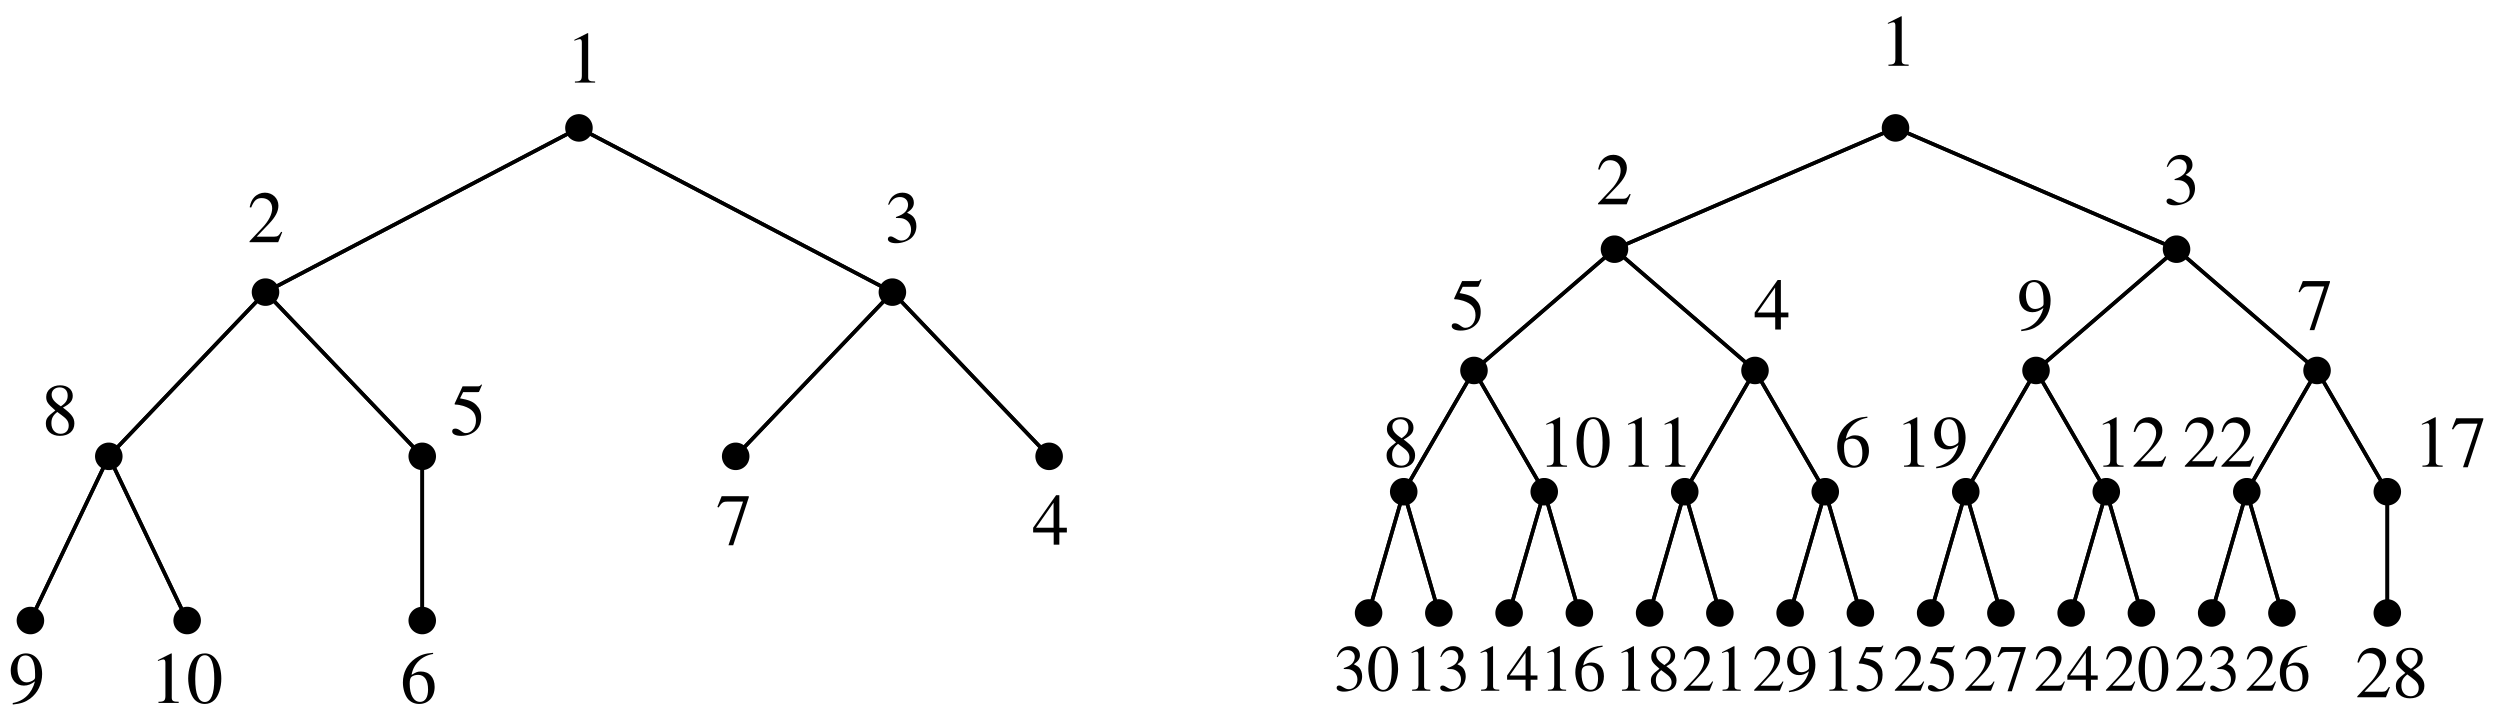 <?xml version="1.0" encoding="UTF-8"?>
<svg xmlns="http://www.w3.org/2000/svg" xmlns:xlink="http://www.w3.org/1999/xlink" width="338.4" height="98.15" viewBox="0 0 338.4 98.15">
<defs>
<g>
<g id="glyph-0-0">
</g>
<g id="glyph-0-1">
<path d="M 1.172 0 L 3.906 0 L 3.906 -0.156 C 3.141 -0.156 2.969 -0.266 2.969 -0.734 L 2.969 -6.688 L 2.891 -6.703 L 1.094 -5.797 L 1.094 -5.672 C 1.484 -5.812 1.719 -5.891 1.812 -5.891 C 2.031 -5.891 2.109 -5.734 2.109 -5.422 L 2.109 -0.922 C 2.094 -0.297 1.922 -0.156 1.172 -0.156 Z M 1.172 0 "/>
</g>
<g id="glyph-0-2">
<path d="M 4.719 -1.359 L 4.578 -1.406 C 4.219 -0.828 4.109 -0.766 3.641 -0.75 L 1.266 -0.75 L 2.938 -2.5 C 3.812 -3.422 4.203 -4.172 4.203 -4.953 C 4.203 -5.938 3.406 -6.703 2.375 -6.703 C 1.828 -6.703 1.312 -6.484 0.938 -6.094 C 0.625 -5.75 0.469 -5.438 0.312 -4.734 L 0.516 -4.688 C 0.906 -5.656 1.266 -5.969 1.953 -5.969 C 2.797 -5.969 3.359 -5.406 3.359 -4.578 C 3.359 -3.797 2.891 -2.875 2.062 -2 L 0.297 -0.125 L 0.297 0 L 4.172 0 Z M 4.719 -1.359 "/>
</g>
<g id="glyph-0-3">
</g>
<g id="glyph-0-4">
<path d="M 1.516 -3.281 C 2.109 -3.281 2.328 -3.25 2.562 -3.172 C 3.188 -2.938 3.562 -2.375 3.562 -1.703 C 3.562 -0.859 3 -0.219 2.266 -0.219 C 2 -0.219 1.797 -0.281 1.422 -0.531 C 1.141 -0.703 0.969 -0.781 0.797 -0.781 C 0.578 -0.781 0.422 -0.641 0.422 -0.422 C 0.422 -0.078 0.859 0.141 1.547 0.141 C 2.297 0.141 3.078 -0.125 3.562 -0.531 C 4.031 -0.938 4.281 -1.516 4.281 -2.172 C 4.281 -2.688 4.125 -3.141 3.844 -3.453 C 3.625 -3.672 3.438 -3.797 3.016 -3.984 C 3.688 -4.438 3.938 -4.812 3.938 -5.344 C 3.938 -6.156 3.312 -6.703 2.391 -6.703 C 1.891 -6.703 1.453 -6.531 1.094 -6.219 C 0.797 -5.938 0.656 -5.688 0.453 -5.094 L 0.594 -5.062 C 0.984 -5.797 1.438 -6.109 2.062 -6.109 C 2.719 -6.109 3.156 -5.688 3.156 -5.047 C 3.156 -4.688 3 -4.344 2.766 -4.094 C 2.453 -3.797 2.188 -3.641 1.516 -3.406 Z M 1.516 -3.281 "/>
</g>
<g id="glyph-0-5">
<path d="M 2.875 -3.688 C 3.875 -4.219 4.203 -4.625 4.203 -5.297 C 4.203 -6.125 3.5 -6.703 2.5 -6.703 C 1.422 -6.703 0.609 -6.047 0.609 -5.141 C 0.609 -4.5 0.797 -4.203 1.844 -3.297 C 0.766 -2.469 0.562 -2.188 0.562 -1.5 C 0.562 -0.531 1.328 0.141 2.453 0.141 C 3.656 0.141 4.422 -0.516 4.422 -1.531 C 4.422 -2.297 4.078 -2.781 2.875 -3.688 Z M 2.703 -2.656 C 3.422 -2.141 3.656 -1.781 3.656 -1.234 C 3.656 -0.578 3.219 -0.141 2.562 -0.141 C 1.812 -0.141 1.312 -0.719 1.312 -1.562 C 1.312 -2.219 1.516 -2.625 2.109 -3.094 Z M 2.594 -3.859 C 1.703 -4.438 1.344 -4.891 1.344 -5.453 C 1.344 -6.016 1.797 -6.422 2.422 -6.422 C 3.094 -6.422 3.516 -6 3.516 -5.312 C 3.516 -4.703 3.266 -4.312 2.594 -3.859 Z M 2.594 -3.859 "/>
</g>
<g id="glyph-0-6">
<path d="M 1.797 -5.781 L 3.734 -5.781 C 3.906 -5.781 3.938 -5.797 3.969 -5.875 L 4.344 -6.75 L 4.25 -6.828 C 4.109 -6.625 4.016 -6.562 3.797 -6.562 L 1.719 -6.562 L 0.641 -4.219 C 0.641 -4.203 0.641 -4.188 0.641 -4.172 C 0.641 -4.109 0.672 -4.094 0.75 -4.094 C 1.078 -4.094 1.453 -4.016 1.875 -3.891 C 3.016 -3.516 3.531 -2.922 3.531 -1.922 C 3.531 -0.969 2.938 -0.234 2.156 -0.234 C 1.953 -0.234 1.797 -0.297 1.5 -0.516 C 1.188 -0.75 0.969 -0.844 0.734 -0.844 C 0.453 -0.844 0.312 -0.719 0.312 -0.469 C 0.312 -0.094 0.781 0.141 1.531 0.141 C 2.344 0.141 3.062 -0.125 3.578 -0.641 C 4.016 -1.078 4.234 -1.641 4.234 -2.406 C 4.234 -3.109 4.031 -3.578 3.547 -4.062 C 3.109 -4.5 2.547 -4.734 1.375 -4.938 Z M 1.797 -5.781 "/>
</g>
<g id="glyph-0-7">
<path d="M 4.453 -6.562 L 0.781 -6.562 L 0.203 -5.109 L 0.359 -5.031 C 0.781 -5.688 0.969 -5.828 1.516 -5.828 L 3.672 -5.828 L 1.703 0.078 L 2.344 0.078 L 4.453 -6.406 Z M 4.453 -6.562 "/>
</g>
<g id="glyph-0-8">
<path d="M 4.688 -2.297 L 3.672 -2.297 L 3.672 -6.703 L 3.234 -6.703 L 0.125 -2.297 L 0.125 -1.656 L 2.906 -1.656 L 2.906 0 L 3.672 0 L 3.672 -1.656 L 4.688 -1.656 Z M 2.891 -2.297 L 0.516 -2.297 L 2.891 -5.688 Z M 2.891 -2.297 "/>
</g>
<g id="glyph-0-9">
<path d="M 0.578 0.219 C 1.703 0.094 2.25 -0.094 2.922 -0.578 C 3.953 -1.344 4.547 -2.562 4.547 -3.906 C 4.547 -5.547 3.656 -6.703 2.359 -6.703 C 1.188 -6.703 0.297 -5.703 0.297 -4.359 C 0.297 -3.156 1.016 -2.344 2.078 -2.344 C 2.625 -2.344 3.047 -2.516 3.578 -2.922 C 3.172 -1.297 2.062 -0.234 0.562 0.016 Z M 3.594 -3.516 C 3.594 -3.328 3.547 -3.234 3.438 -3.141 C 3.172 -2.922 2.797 -2.781 2.438 -2.781 C 1.688 -2.781 1.203 -3.516 1.203 -4.703 C 1.203 -5.266 1.375 -5.859 1.578 -6.125 C 1.75 -6.312 2 -6.422 2.281 -6.422 C 3.141 -6.422 3.594 -5.578 3.594 -3.906 Z M 3.594 -3.516 "/>
</g>
<g id="glyph-0-10">
<path d="M 2.516 -6.703 C 1.969 -6.703 1.562 -6.547 1.188 -6.188 C 0.609 -5.641 0.234 -4.5 0.234 -3.328 C 0.234 -2.25 0.562 -1.094 1.031 -0.531 C 1.406 -0.094 1.906 0.141 2.484 0.141 C 2.984 0.141 3.406 -0.031 3.766 -0.375 C 4.344 -0.922 4.719 -2.078 4.719 -3.281 C 4.719 -5.312 3.812 -6.703 2.516 -6.703 Z M 2.484 -6.453 C 3.328 -6.453 3.766 -5.328 3.766 -3.25 C 3.766 -1.188 3.328 -0.125 2.484 -0.125 C 1.625 -0.125 1.188 -1.188 1.188 -3.25 C 1.188 -5.359 1.641 -6.453 2.484 -6.453 Z M 2.484 -6.453 "/>
</g>
<g id="glyph-0-11">
<path d="M 4.422 -6.781 C 3.297 -6.688 2.719 -6.5 2 -6 C 0.922 -5.234 0.344 -4.094 0.344 -2.766 C 0.344 -1.906 0.609 -1.031 1.031 -0.531 C 1.406 -0.094 1.938 0.141 2.562 0.141 C 3.797 0.141 4.641 -0.797 4.641 -2.172 C 4.641 -3.453 3.922 -4.25 2.766 -4.25 C 2.328 -4.25 2.141 -4.172 1.516 -3.797 C 1.781 -5.297 2.891 -6.375 4.438 -6.625 Z M 2.406 -3.797 C 3.266 -3.797 3.75 -3.078 3.75 -1.828 C 3.75 -0.75 3.359 -0.141 2.672 -0.141 C 1.797 -0.141 1.266 -1.078 1.266 -2.609 C 1.266 -3.109 1.344 -3.391 1.531 -3.547 C 1.75 -3.703 2.047 -3.797 2.406 -3.797 Z M 2.406 -3.797 "/>
</g>
<g id="glyph-1-0">
</g>
<g id="glyph-1-1">
<path d="M 1.359 -2.938 C 1.891 -2.938 2.094 -2.922 2.297 -2.844 C 2.859 -2.641 3.203 -2.141 3.203 -1.531 C 3.203 -0.766 2.703 -0.203 2.047 -0.203 C 1.797 -0.203 1.609 -0.266 1.281 -0.469 C 1.031 -0.641 0.875 -0.703 0.719 -0.703 C 0.516 -0.703 0.391 -0.578 0.391 -0.391 C 0.391 -0.078 0.766 0.125 1.391 0.125 C 2.062 0.125 2.781 -0.109 3.203 -0.469 C 3.625 -0.844 3.844 -1.359 3.844 -1.953 C 3.844 -2.422 3.703 -2.828 3.453 -3.109 C 3.266 -3.297 3.094 -3.406 2.719 -3.578 C 3.312 -4 3.547 -4.328 3.547 -4.812 C 3.547 -5.547 2.984 -6.031 2.156 -6.031 C 1.703 -6.031 1.312 -5.875 0.984 -5.594 C 0.719 -5.344 0.594 -5.125 0.406 -4.578 L 0.531 -4.547 C 0.891 -5.203 1.297 -5.5 1.859 -5.5 C 2.438 -5.5 2.844 -5.109 2.844 -4.547 C 2.844 -4.219 2.703 -3.906 2.484 -3.672 C 2.219 -3.406 1.969 -3.281 1.359 -3.062 Z M 1.359 -2.938 "/>
</g>
<g id="glyph-1-2">
<path d="M 2.266 -6.031 C 1.781 -6.031 1.406 -5.891 1.078 -5.562 C 0.547 -5.062 0.219 -4.047 0.219 -3 C 0.219 -2.016 0.516 -0.984 0.922 -0.484 C 1.266 -0.094 1.719 0.125 2.234 0.125 C 2.688 0.125 3.062 -0.031 3.391 -0.344 C 3.906 -0.828 4.25 -1.859 4.25 -2.938 C 4.25 -4.766 3.438 -6.031 2.266 -6.031 Z M 2.234 -5.797 C 2.984 -5.797 3.391 -4.797 3.391 -2.922 C 3.391 -1.062 3 -0.109 2.234 -0.109 C 1.469 -0.109 1.078 -1.062 1.078 -2.922 C 1.078 -4.812 1.469 -5.797 2.234 -5.797 Z M 2.234 -5.797 "/>
</g>
<g id="glyph-1-3">
</g>
<g id="glyph-1-4">
<path d="M 1.047 0 L 3.516 0 L 3.516 -0.141 C 2.828 -0.141 2.672 -0.234 2.672 -0.656 L 2.672 -6.016 L 2.594 -6.031 L 0.984 -5.219 L 0.984 -5.094 C 1.344 -5.234 1.547 -5.297 1.625 -5.297 C 1.812 -5.297 1.906 -5.156 1.906 -4.875 L 1.906 -0.828 C 1.875 -0.266 1.734 -0.141 1.047 -0.141 Z M 1.047 0 "/>
</g>
<g id="glyph-1-5">
<path d="M 4.219 -2.062 L 3.297 -2.062 L 3.297 -6.031 L 2.906 -6.031 L 0.109 -2.062 L 0.109 -1.484 L 2.609 -1.484 L 2.609 0 L 3.297 0 L 3.297 -1.484 L 4.219 -1.484 Z M 2.609 -2.062 L 0.469 -2.062 L 2.609 -5.125 Z M 2.609 -2.062 "/>
</g>
<g id="glyph-1-6">
<path d="M 3.984 -6.109 C 2.969 -6.016 2.438 -5.844 1.797 -5.391 C 0.828 -4.703 0.297 -3.688 0.297 -2.484 C 0.297 -1.719 0.547 -0.922 0.922 -0.484 C 1.266 -0.094 1.75 0.125 2.297 0.125 C 3.406 0.125 4.172 -0.719 4.172 -1.953 C 4.172 -3.109 3.531 -3.812 2.484 -3.812 C 2.094 -3.812 1.922 -3.75 1.359 -3.422 C 1.594 -4.766 2.594 -5.734 4 -5.953 Z M 2.156 -3.406 C 2.938 -3.406 3.375 -2.766 3.375 -1.656 C 3.375 -0.672 3.031 -0.125 2.406 -0.125 C 1.609 -0.125 1.141 -0.969 1.141 -2.344 C 1.141 -2.797 1.203 -3.047 1.391 -3.188 C 1.562 -3.328 1.844 -3.406 2.156 -3.406 Z M 2.156 -3.406 "/>
</g>
<g id="glyph-1-7">
<path d="M 2.594 -3.312 C 3.484 -3.797 3.781 -4.156 3.781 -4.766 C 3.781 -5.5 3.156 -6.031 2.25 -6.031 C 1.281 -6.031 0.547 -5.438 0.547 -4.625 C 0.547 -4.047 0.719 -3.781 1.656 -2.969 C 0.688 -2.219 0.5 -1.969 0.5 -1.344 C 0.5 -0.469 1.203 0.125 2.219 0.125 C 3.281 0.125 3.969 -0.469 3.969 -1.391 C 3.969 -2.062 3.672 -2.5 2.594 -3.312 Z M 2.422 -2.391 C 3.078 -1.922 3.297 -1.609 3.297 -1.109 C 3.297 -0.531 2.891 -0.125 2.312 -0.125 C 1.625 -0.125 1.172 -0.641 1.172 -1.406 C 1.172 -1.984 1.359 -2.359 1.891 -2.781 Z M 2.328 -3.469 C 1.531 -3.984 1.219 -4.406 1.219 -4.891 C 1.219 -5.422 1.609 -5.781 2.172 -5.781 C 2.781 -5.781 3.172 -5.391 3.172 -4.766 C 3.172 -4.234 2.938 -3.875 2.328 -3.469 Z M 2.328 -3.469 "/>
</g>
<g id="glyph-1-8">
<path d="M 4.234 -1.219 L 4.125 -1.266 C 3.797 -0.75 3.688 -0.688 3.281 -0.672 L 1.141 -0.672 L 2.641 -2.25 C 3.438 -3.078 3.781 -3.75 3.781 -4.453 C 3.781 -5.344 3.062 -6.031 2.125 -6.031 C 1.641 -6.031 1.172 -5.828 0.844 -5.484 C 0.562 -5.172 0.422 -4.891 0.281 -4.25 L 0.469 -4.219 C 0.828 -5.078 1.141 -5.375 1.75 -5.375 C 2.516 -5.375 3.016 -4.859 3.016 -4.109 C 3.016 -3.406 2.609 -2.594 1.859 -1.797 L 0.266 -0.109 L 0.266 0 L 3.75 0 Z M 4.234 -1.219 "/>
</g>
<g id="glyph-1-9">
<path d="M 0.531 0.203 C 1.531 0.078 2.016 -0.094 2.625 -0.531 C 3.547 -1.203 4.094 -2.312 4.094 -3.516 C 4.094 -4.984 3.281 -6.031 2.125 -6.031 C 1.062 -6.031 0.266 -5.125 0.266 -3.922 C 0.266 -2.844 0.906 -2.109 1.875 -2.109 C 2.359 -2.109 2.734 -2.25 3.219 -2.625 C 2.844 -1.172 1.859 -0.219 0.5 0.016 Z M 3.234 -3.172 C 3.234 -2.984 3.188 -2.906 3.094 -2.828 C 2.859 -2.625 2.516 -2.5 2.188 -2.5 C 1.516 -2.5 1.094 -3.172 1.094 -4.234 C 1.094 -4.734 1.234 -5.266 1.422 -5.5 C 1.562 -5.688 1.797 -5.781 2.047 -5.781 C 2.828 -5.781 3.234 -5.016 3.234 -3.516 Z M 3.234 -3.172 "/>
</g>
<g id="glyph-1-10">
<path d="M 1.609 -5.203 L 3.359 -5.203 C 3.516 -5.203 3.547 -5.203 3.562 -5.281 L 3.906 -6.078 L 3.828 -6.141 C 3.688 -5.953 3.609 -5.906 3.422 -5.906 L 1.547 -5.906 L 0.578 -3.797 C 0.578 -3.781 0.578 -3.766 0.578 -3.75 C 0.578 -3.688 0.609 -3.672 0.672 -3.672 C 0.969 -3.672 1.312 -3.609 1.688 -3.5 C 2.719 -3.172 3.172 -2.625 3.172 -1.734 C 3.172 -0.875 2.641 -0.203 1.938 -0.203 C 1.75 -0.203 1.609 -0.266 1.344 -0.469 C 1.062 -0.672 0.859 -0.766 0.656 -0.766 C 0.406 -0.766 0.281 -0.656 0.281 -0.422 C 0.281 -0.094 0.703 0.125 1.375 0.125 C 2.109 0.125 2.75 -0.109 3.219 -0.578 C 3.609 -0.969 3.797 -1.484 3.797 -2.156 C 3.797 -2.797 3.625 -3.219 3.188 -3.656 C 2.797 -4.047 2.297 -4.25 1.234 -4.438 Z M 1.609 -5.203 "/>
</g>
<g id="glyph-1-11">
<path d="M 4 -5.906 L 0.703 -5.906 L 0.172 -4.594 L 0.328 -4.516 C 0.703 -5.125 0.859 -5.234 1.359 -5.25 L 3.297 -5.25 L 1.531 0.078 L 2.109 0.078 L 4 -5.766 Z M 4 -5.906 "/>
</g>
</g>
<clipPath id="clip-0">
<path clip-rule="nonzero" d="M 1.156 88 L 7 88 L 7 96 L 1.156 96 Z M 1.156 88 "/>
</clipPath>
<clipPath id="clip-1">
<path clip-rule="nonzero" d="M 327 56 L 336.648 56 L 336.648 64 L 327 64 Z M 327 56 "/>
</clipPath>
</defs>
<path fill="none" stroke-width="37.659" stroke-linecap="round" stroke-linejoin="round" stroke="rgb(0%, 0%, 0%)" stroke-opacity="1" stroke-miterlimit="10" d="M 779.909 808.018 L 779.909 808.018 " transform="matrix(0.099, 0, 0, -0.099, 1.155, 97.307)"/>
<path fill="none" stroke-width="37.659" stroke-linecap="round" stroke-linejoin="round" stroke="rgb(0%, 0%, 0%)" stroke-opacity="1" stroke-miterlimit="10" d="M 351.346 583.473 L 351.346 583.473 " transform="matrix(0.099, 0, 0, -0.099, 1.155, 97.307)"/>
<path fill="none" stroke-width="37.659" stroke-linecap="round" stroke-linejoin="round" stroke="rgb(0%, 0%, 0%)" stroke-opacity="1" stroke-miterlimit="10" d="M 1208.471 583.473 L 1208.471 583.473 " transform="matrix(0.099, 0, 0, -0.099, 1.155, 97.307)"/>
<path fill="none" stroke-width="37.659" stroke-linecap="round" stroke-linejoin="round" stroke="rgb(0%, 0%, 0%)" stroke-opacity="1" stroke-miterlimit="10" d="M 137.085 358.968 L 137.085 358.968 " transform="matrix(0.099, 0, 0, -0.099, 1.155, 97.307)"/>
<path fill="none" stroke-width="37.659" stroke-linecap="round" stroke-linejoin="round" stroke="rgb(0%, 0%, 0%)" stroke-opacity="1" stroke-miterlimit="10" d="M 565.647 358.968 L 565.647 358.968 " transform="matrix(0.099, 0, 0, -0.099, 1.155, 97.307)"/>
<path fill="none" stroke-width="37.659" stroke-linecap="round" stroke-linejoin="round" stroke="rgb(0%, 0%, 0%)" stroke-opacity="1" stroke-miterlimit="10" d="M 994.21 358.968 L 994.21 358.968 " transform="matrix(0.099, 0, 0, -0.099, 1.155, 97.307)"/>
<path fill="none" stroke-width="37.659" stroke-linecap="round" stroke-linejoin="round" stroke="rgb(0%, 0%, 0%)" stroke-opacity="1" stroke-miterlimit="10" d="M 1422.772 358.968 L 1422.772 358.968 " transform="matrix(0.099, 0, 0, -0.099, 1.155, 97.307)"/>
<path fill="none" stroke-width="37.659" stroke-linecap="round" stroke-linejoin="round" stroke="rgb(0%, 0%, 0%)" stroke-opacity="1" stroke-miterlimit="10" d="M 29.915 134.462 L 29.915 134.462 " transform="matrix(0.099, 0, 0, -0.099, 1.155, 97.307)"/>
<path fill="none" stroke-width="37.659" stroke-linecap="round" stroke-linejoin="round" stroke="rgb(0%, 0%, 0%)" stroke-opacity="1" stroke-miterlimit="10" d="M 244.216 134.462 L 244.216 134.462 " transform="matrix(0.099, 0, 0, -0.099, 1.155, 97.307)"/>
<path fill="none" stroke-width="37.659" stroke-linecap="round" stroke-linejoin="round" stroke="rgb(0%, 0%, 0%)" stroke-opacity="1" stroke-miterlimit="10" d="M 565.647 134.462 L 565.647 134.462 " transform="matrix(0.099, 0, 0, -0.099, 1.155, 97.307)"/>
<path fill="none" stroke-width="5" stroke-linecap="round" stroke-linejoin="round" stroke="rgb(0%, 0%, 0%)" stroke-opacity="1" stroke-miterlimit="10" d="M 779.909 808.018 L 351.346 583.473 " transform="matrix(0.099, 0, 0, -0.099, 1.155, 97.307)"/>
<path fill="none" stroke-width="5" stroke-linecap="round" stroke-linejoin="round" stroke="rgb(0%, 0%, 0%)" stroke-opacity="1" stroke-miterlimit="10" d="M 779.909 808.018 L 1208.471 583.473 " transform="matrix(0.099, 0, 0, -0.099, 1.155, 97.307)"/>
<path fill="none" stroke-width="5" stroke-linecap="round" stroke-linejoin="round" stroke="rgb(0%, 0%, 0%)" stroke-opacity="1" stroke-miterlimit="10" d="M 351.346 583.473 L 137.085 358.968 " transform="matrix(0.099, 0, 0, -0.099, 1.155, 97.307)"/>
<path fill="none" stroke-width="5" stroke-linecap="round" stroke-linejoin="round" stroke="rgb(0%, 0%, 0%)" stroke-opacity="1" stroke-miterlimit="10" d="M 351.346 583.473 L 565.647 358.968 " transform="matrix(0.099, 0, 0, -0.099, 1.155, 97.307)"/>
<path fill="none" stroke-width="5" stroke-linecap="round" stroke-linejoin="round" stroke="rgb(0%, 0%, 0%)" stroke-opacity="1" stroke-miterlimit="10" d="M 1208.471 583.473 L 994.21 358.968 " transform="matrix(0.099, 0, 0, -0.099, 1.155, 97.307)"/>
<path fill="none" stroke-width="5" stroke-linecap="round" stroke-linejoin="round" stroke="rgb(0%, 0%, 0%)" stroke-opacity="1" stroke-miterlimit="10" d="M 1208.471 583.473 L 1422.772 358.968 " transform="matrix(0.099, 0, 0, -0.099, 1.155, 97.307)"/>
<path fill="none" stroke-width="5" stroke-linecap="round" stroke-linejoin="round" stroke="rgb(0%, 0%, 0%)" stroke-opacity="1" stroke-miterlimit="10" d="M 137.085 358.968 L 29.915 134.462 " transform="matrix(0.099, 0, 0, -0.099, 1.155, 97.307)"/>
<path fill="none" stroke-width="5" stroke-linecap="round" stroke-linejoin="round" stroke="rgb(0%, 0%, 0%)" stroke-opacity="1" stroke-miterlimit="10" d="M 137.085 358.968 L 244.216 134.462 " transform="matrix(0.099, 0, 0, -0.099, 1.155, 97.307)"/>
<path fill="none" stroke-width="5" stroke-linecap="round" stroke-linejoin="round" stroke="rgb(0%, 0%, 0%)" stroke-opacity="1" stroke-miterlimit="10" d="M 565.647 358.968 L 565.647 134.462 " transform="matrix(0.099, 0, 0, -0.099, 1.155, 97.307)"/>
<path fill="none" stroke-width="5" stroke-linecap="round" stroke-linejoin="round" stroke="rgb(0%, 0%, 0%)" stroke-opacity="1" stroke-miterlimit="10" d="M 779.909 808.018 L 351.346 583.473 " transform="matrix(0.099, 0, 0, -0.099, 1.155, 97.307)"/>
<path fill="none" stroke-width="5" stroke-linecap="round" stroke-linejoin="round" stroke="rgb(0%, 0%, 0%)" stroke-opacity="1" stroke-miterlimit="10" d="M 779.909 808.018 L 1208.471 583.473 " transform="matrix(0.099, 0, 0, -0.099, 1.155, 97.307)"/>
<path fill="none" stroke-width="5" stroke-linecap="round" stroke-linejoin="round" stroke="rgb(0%, 0%, 0%)" stroke-opacity="1" stroke-miterlimit="10" d="M 351.346 583.473 L 137.085 358.968 " transform="matrix(0.099, 0, 0, -0.099, 1.155, 97.307)"/>
<path fill="none" stroke-width="5" stroke-linecap="round" stroke-linejoin="round" stroke="rgb(0%, 0%, 0%)" stroke-opacity="1" stroke-miterlimit="10" d="M 351.346 583.473 L 565.647 358.968 " transform="matrix(0.099, 0, 0, -0.099, 1.155, 97.307)"/>
<path fill="none" stroke-width="5" stroke-linecap="round" stroke-linejoin="round" stroke="rgb(0%, 0%, 0%)" stroke-opacity="1" stroke-miterlimit="10" d="M 1208.471 583.473 L 994.21 358.968 " transform="matrix(0.099, 0, 0, -0.099, 1.155, 97.307)"/>
<path fill="none" stroke-width="5" stroke-linecap="round" stroke-linejoin="round" stroke="rgb(0%, 0%, 0%)" stroke-opacity="1" stroke-miterlimit="10" d="M 1208.471 583.473 L 1422.772 358.968 " transform="matrix(0.099, 0, 0, -0.099, 1.155, 97.307)"/>
<path fill="none" stroke-width="5" stroke-linecap="round" stroke-linejoin="round" stroke="rgb(0%, 0%, 0%)" stroke-opacity="1" stroke-miterlimit="10" d="M 137.085 358.968 L 29.915 134.462 " transform="matrix(0.099, 0, 0, -0.099, 1.155, 97.307)"/>
<path fill="none" stroke-width="5" stroke-linecap="round" stroke-linejoin="round" stroke="rgb(0%, 0%, 0%)" stroke-opacity="1" stroke-miterlimit="10" d="M 137.085 358.968 L 244.216 134.462 " transform="matrix(0.099, 0, 0, -0.099, 1.155, 97.307)"/>
<path fill="none" stroke-width="5" stroke-linecap="round" stroke-linejoin="round" stroke="rgb(0%, 0%, 0%)" stroke-opacity="1" stroke-miterlimit="10" d="M 565.647 358.968 L 565.647 134.462 " transform="matrix(0.099, 0, 0, -0.099, 1.155, 97.307)"/>
<g fill="rgb(0%, 0%, 0%)" fill-opacity="1">
<use xlink:href="#glyph-0-1" x="76.648" y="11.185"/>
</g>
<g fill="rgb(0%, 0%, 0%)" fill-opacity="1">
<use xlink:href="#glyph-0-2" x="33.482" y="32.782"/>
<use xlink:href="#glyph-0-3" x="38.439" y="32.782"/>
</g>
<g fill="rgb(0%, 0%, 0%)" fill-opacity="1">
<use xlink:href="#glyph-0-4" x="119.76" y="32.782"/>
<use xlink:href="#glyph-0-3" x="124.717" y="32.782"/>
</g>
<g fill="rgb(0%, 0%, 0%)" fill-opacity="1">
<use xlink:href="#glyph-0-5" x="5.645" y="58.858"/>
<use xlink:href="#glyph-0-3" x="10.602" y="58.858"/>
</g>
<g fill="rgb(0%, 0%, 0%)" fill-opacity="1">
<use xlink:href="#glyph-0-6" x="60.896" y="58.858"/>
<use xlink:href="#glyph-0-3" x="65.853" y="58.858"/>
</g>
<g fill="rgb(0%, 0%, 0%)" fill-opacity="1">
<use xlink:href="#glyph-0-7" x="96.902" y="73.729"/>
<use xlink:href="#glyph-0-3" x="101.859" y="73.729"/>
</g>
<g fill="rgb(0%, 0%, 0%)" fill-opacity="1">
<use xlink:href="#glyph-0-8" x="139.721" y="73.729"/>
<use xlink:href="#glyph-0-3" x="144.678" y="73.729"/>
</g>
<g clip-path="url(#clip-0)">
<g fill="rgb(0%, 0%, 0%)" fill-opacity="1">
<use xlink:href="#glyph-0-9" x="1.155" y="95.146"/>
<use xlink:href="#glyph-0-3" x="6.112" y="95.146"/>
</g>
</g>
<g fill="rgb(0%, 0%, 0%)" fill-opacity="1">
<use xlink:href="#glyph-0-1" x="20.281" y="95.146"/>
<use xlink:href="#glyph-0-10" x="25.238" y="95.146"/>
<use xlink:href="#glyph-0-3" x="30.195" y="95.146"/>
</g>
<g fill="rgb(0%, 0%, 0%)" fill-opacity="1">
<use xlink:href="#glyph-0-11" x="54.192" y="95.146"/>
<use xlink:href="#glyph-0-3" x="59.149" y="95.146"/>
</g>
<path fill="none" stroke-width="37.659" stroke-linecap="round" stroke-linejoin="round" stroke="rgb(0%, 0%, 0%)" stroke-opacity="1" stroke-miterlimit="10" d="M 2580.013 808.018 L 2580.013 808.018 " transform="matrix(0.099, 0, 0, -0.099, 1.155, 97.307)"/>
<path fill="none" stroke-width="37.659" stroke-linecap="round" stroke-linejoin="round" stroke="rgb(0%, 0%, 0%)" stroke-opacity="1" stroke-miterlimit="10" d="M 2195.776 642.18 L 2195.776 642.18 " transform="matrix(0.099, 0, 0, -0.099, 1.155, 97.307)"/>
<path fill="none" stroke-width="37.659" stroke-linecap="round" stroke-linejoin="round" stroke="rgb(0%, 0%, 0%)" stroke-opacity="1" stroke-miterlimit="10" d="M 2964.249 642.18 L 2964.249 642.18 " transform="matrix(0.099, 0, 0, -0.099, 1.155, 97.307)"/>
<path fill="none" stroke-width="37.659" stroke-linecap="round" stroke-linejoin="round" stroke="rgb(0%, 0%, 0%)" stroke-opacity="1" stroke-miterlimit="10" d="M 2003.658 476.382 L 2003.658 476.382 " transform="matrix(0.099, 0, 0, -0.099, 1.155, 97.307)"/>
<path fill="none" stroke-width="37.659" stroke-linecap="round" stroke-linejoin="round" stroke="rgb(0%, 0%, 0%)" stroke-opacity="1" stroke-miterlimit="10" d="M 2387.894 476.382 L 2387.894 476.382 " transform="matrix(0.099, 0, 0, -0.099, 1.155, 97.307)"/>
<path fill="none" stroke-width="37.659" stroke-linecap="round" stroke-linejoin="round" stroke="rgb(0%, 0%, 0%)" stroke-opacity="1" stroke-miterlimit="10" d="M 2772.131 476.382 L 2772.131 476.382 " transform="matrix(0.099, 0, 0, -0.099, 1.155, 97.307)"/>
<path fill="none" stroke-width="37.659" stroke-linecap="round" stroke-linejoin="round" stroke="rgb(0%, 0%, 0%)" stroke-opacity="1" stroke-miterlimit="10" d="M 3156.367 476.382 L 3156.367 476.382 " transform="matrix(0.099, 0, 0, -0.099, 1.155, 97.307)"/>
<path fill="none" stroke-width="37.659" stroke-linecap="round" stroke-linejoin="round" stroke="rgb(0%, 0%, 0%)" stroke-opacity="1" stroke-miterlimit="10" d="M 1907.599 310.583 L 1907.599 310.583 " transform="matrix(0.099, 0, 0, -0.099, 1.155, 97.307)"/>
<path fill="none" stroke-width="37.659" stroke-linecap="round" stroke-linejoin="round" stroke="rgb(0%, 0%, 0%)" stroke-opacity="1" stroke-miterlimit="10" d="M 2099.717 310.583 L 2099.717 310.583 " transform="matrix(0.099, 0, 0, -0.099, 1.155, 97.307)"/>
<path fill="none" stroke-width="37.659" stroke-linecap="round" stroke-linejoin="round" stroke="rgb(0%, 0%, 0%)" stroke-opacity="1" stroke-miterlimit="10" d="M 2291.835 310.583 L 2291.835 310.583 " transform="matrix(0.099, 0, 0, -0.099, 1.155, 97.307)"/>
<path fill="none" stroke-width="37.659" stroke-linecap="round" stroke-linejoin="round" stroke="rgb(0%, 0%, 0%)" stroke-opacity="1" stroke-miterlimit="10" d="M 2483.954 310.583 L 2483.954 310.583 " transform="matrix(0.099, 0, 0, -0.099, 1.155, 97.307)"/>
<path fill="none" stroke-width="37.659" stroke-linecap="round" stroke-linejoin="round" stroke="rgb(0%, 0%, 0%)" stroke-opacity="1" stroke-miterlimit="10" d="M 2676.072 310.583 L 2676.072 310.583 " transform="matrix(0.099, 0, 0, -0.099, 1.155, 97.307)"/>
<path fill="none" stroke-width="37.659" stroke-linecap="round" stroke-linejoin="round" stroke="rgb(0%, 0%, 0%)" stroke-opacity="1" stroke-miterlimit="10" d="M 2868.19 310.583 L 2868.19 310.583 " transform="matrix(0.099, 0, 0, -0.099, 1.155, 97.307)"/>
<path fill="none" stroke-width="37.659" stroke-linecap="round" stroke-linejoin="round" stroke="rgb(0%, 0%, 0%)" stroke-opacity="1" stroke-miterlimit="10" d="M 3060.308 310.583 L 3060.308 310.583 " transform="matrix(0.099, 0, 0, -0.099, 1.155, 97.307)"/>
<path fill="none" stroke-width="37.659" stroke-linecap="round" stroke-linejoin="round" stroke="rgb(0%, 0%, 0%)" stroke-opacity="1" stroke-miterlimit="10" d="M 3252.427 310.583 L 3252.427 310.583 " transform="matrix(0.099, 0, 0, -0.099, 1.155, 97.307)"/>
<path fill="none" stroke-width="37.659" stroke-linecap="round" stroke-linejoin="round" stroke="rgb(0%, 0%, 0%)" stroke-opacity="1" stroke-miterlimit="10" d="M 1859.569 144.785 L 1859.569 144.785 " transform="matrix(0.099, 0, 0, -0.099, 1.155, 97.307)"/>
<path fill="none" stroke-width="37.659" stroke-linecap="round" stroke-linejoin="round" stroke="rgb(0%, 0%, 0%)" stroke-opacity="1" stroke-miterlimit="10" d="M 1955.628 144.785 L 1955.628 144.785 " transform="matrix(0.099, 0, 0, -0.099, 1.155, 97.307)"/>
<path fill="none" stroke-width="37.659" stroke-linecap="round" stroke-linejoin="round" stroke="rgb(0%, 0%, 0%)" stroke-opacity="1" stroke-miterlimit="10" d="M 2051.687 144.785 L 2051.687 144.785 " transform="matrix(0.099, 0, 0, -0.099, 1.155, 97.307)"/>
<path fill="none" stroke-width="37.659" stroke-linecap="round" stroke-linejoin="round" stroke="rgb(0%, 0%, 0%)" stroke-opacity="1" stroke-miterlimit="10" d="M 2147.747 144.785 L 2147.747 144.785 " transform="matrix(0.099, 0, 0, -0.099, 1.155, 97.307)"/>
<path fill="none" stroke-width="37.659" stroke-linecap="round" stroke-linejoin="round" stroke="rgb(0%, 0%, 0%)" stroke-opacity="1" stroke-miterlimit="10" d="M 2243.806 144.785 L 2243.806 144.785 " transform="matrix(0.099, 0, 0, -0.099, 1.155, 97.307)"/>
<path fill="none" stroke-width="37.659" stroke-linecap="round" stroke-linejoin="round" stroke="rgb(0%, 0%, 0%)" stroke-opacity="1" stroke-miterlimit="10" d="M 2339.865 144.785 L 2339.865 144.785 " transform="matrix(0.099, 0, 0, -0.099, 1.155, 97.307)"/>
<path fill="none" stroke-width="37.659" stroke-linecap="round" stroke-linejoin="round" stroke="rgb(0%, 0%, 0%)" stroke-opacity="1" stroke-miterlimit="10" d="M 2435.924 144.785 L 2435.924 144.785 " transform="matrix(0.099, 0, 0, -0.099, 1.155, 97.307)"/>
<path fill="none" stroke-width="37.659" stroke-linecap="round" stroke-linejoin="round" stroke="rgb(0%, 0%, 0%)" stroke-opacity="1" stroke-miterlimit="10" d="M 2531.983 144.785 L 2531.983 144.785 " transform="matrix(0.099, 0, 0, -0.099, 1.155, 97.307)"/>
<path fill="none" stroke-width="37.659" stroke-linecap="round" stroke-linejoin="round" stroke="rgb(0%, 0%, 0%)" stroke-opacity="1" stroke-miterlimit="10" d="M 2628.042 144.785 L 2628.042 144.785 " transform="matrix(0.099, 0, 0, -0.099, 1.155, 97.307)"/>
<path fill="none" stroke-width="37.659" stroke-linecap="round" stroke-linejoin="round" stroke="rgb(0%, 0%, 0%)" stroke-opacity="1" stroke-miterlimit="10" d="M 2724.101 144.785 L 2724.101 144.785 " transform="matrix(0.099, 0, 0, -0.099, 1.155, 97.307)"/>
<path fill="none" stroke-width="37.659" stroke-linecap="round" stroke-linejoin="round" stroke="rgb(0%, 0%, 0%)" stroke-opacity="1" stroke-miterlimit="10" d="M 2820.16 144.785 L 2820.16 144.785 " transform="matrix(0.099, 0, 0, -0.099, 1.155, 97.307)"/>
<path fill="none" stroke-width="37.659" stroke-linecap="round" stroke-linejoin="round" stroke="rgb(0%, 0%, 0%)" stroke-opacity="1" stroke-miterlimit="10" d="M 2916.22 144.785 L 2916.22 144.785 " transform="matrix(0.099, 0, 0, -0.099, 1.155, 97.307)"/>
<path fill="none" stroke-width="37.659" stroke-linecap="round" stroke-linejoin="round" stroke="rgb(0%, 0%, 0%)" stroke-opacity="1" stroke-miterlimit="10" d="M 3012.279 144.785 L 3012.279 144.785 " transform="matrix(0.099, 0, 0, -0.099, 1.155, 97.307)"/>
<path fill="none" stroke-width="37.659" stroke-linecap="round" stroke-linejoin="round" stroke="rgb(0%, 0%, 0%)" stroke-opacity="1" stroke-miterlimit="10" d="M 3108.338 144.785 L 3108.338 144.785 " transform="matrix(0.099, 0, 0, -0.099, 1.155, 97.307)"/>
<path fill="none" stroke-width="37.659" stroke-linecap="round" stroke-linejoin="round" stroke="rgb(0%, 0%, 0%)" stroke-opacity="1" stroke-miterlimit="10" d="M 3252.427 144.785 L 3252.427 144.785 " transform="matrix(0.099, 0, 0, -0.099, 1.155, 97.307)"/>
<path fill="none" stroke-width="5" stroke-linecap="round" stroke-linejoin="round" stroke="rgb(0%, 0%, 0%)" stroke-opacity="1" stroke-miterlimit="10" d="M 2580.013 808.018 L 2195.776 642.18 " transform="matrix(0.099, 0, 0, -0.099, 1.155, 97.307)"/>
<path fill="none" stroke-width="5" stroke-linecap="round" stroke-linejoin="round" stroke="rgb(0%, 0%, 0%)" stroke-opacity="1" stroke-miterlimit="10" d="M 2580.013 808.018 L 2964.249 642.18 " transform="matrix(0.099, 0, 0, -0.099, 1.155, 97.307)"/>
<path fill="none" stroke-width="5" stroke-linecap="round" stroke-linejoin="round" stroke="rgb(0%, 0%, 0%)" stroke-opacity="1" stroke-miterlimit="10" d="M 2195.776 642.18 L 2003.658 476.382 " transform="matrix(0.099, 0, 0, -0.099, 1.155, 97.307)"/>
<path fill="none" stroke-width="5" stroke-linecap="round" stroke-linejoin="round" stroke="rgb(0%, 0%, 0%)" stroke-opacity="1" stroke-miterlimit="10" d="M 2195.776 642.18 L 2387.894 476.382 " transform="matrix(0.099, 0, 0, -0.099, 1.155, 97.307)"/>
<path fill="none" stroke-width="5" stroke-linecap="round" stroke-linejoin="round" stroke="rgb(0%, 0%, 0%)" stroke-opacity="1" stroke-miterlimit="10" d="M 2964.249 642.18 L 2772.131 476.382 " transform="matrix(0.099, 0, 0, -0.099, 1.155, 97.307)"/>
<path fill="none" stroke-width="5" stroke-linecap="round" stroke-linejoin="round" stroke="rgb(0%, 0%, 0%)" stroke-opacity="1" stroke-miterlimit="10" d="M 2964.249 642.18 L 3156.367 476.382 " transform="matrix(0.099, 0, 0, -0.099, 1.155, 97.307)"/>
<path fill="none" stroke-width="5" stroke-linecap="round" stroke-linejoin="round" stroke="rgb(0%, 0%, 0%)" stroke-opacity="1" stroke-miterlimit="10" d="M 2003.658 476.382 L 1907.599 310.583 " transform="matrix(0.099, 0, 0, -0.099, 1.155, 97.307)"/>
<path fill="none" stroke-width="5" stroke-linecap="round" stroke-linejoin="round" stroke="rgb(0%, 0%, 0%)" stroke-opacity="1" stroke-miterlimit="10" d="M 2003.658 476.382 L 2099.717 310.583 " transform="matrix(0.099, 0, 0, -0.099, 1.155, 97.307)"/>
<path fill="none" stroke-width="5" stroke-linecap="round" stroke-linejoin="round" stroke="rgb(0%, 0%, 0%)" stroke-opacity="1" stroke-miterlimit="10" d="M 2387.894 476.382 L 2291.835 310.583 " transform="matrix(0.099, 0, 0, -0.099, 1.155, 97.307)"/>
<path fill="none" stroke-width="5" stroke-linecap="round" stroke-linejoin="round" stroke="rgb(0%, 0%, 0%)" stroke-opacity="1" stroke-miterlimit="10" d="M 2387.894 476.382 L 2483.954 310.583 " transform="matrix(0.099, 0, 0, -0.099, 1.155, 97.307)"/>
<path fill="none" stroke-width="5" stroke-linecap="round" stroke-linejoin="round" stroke="rgb(0%, 0%, 0%)" stroke-opacity="1" stroke-miterlimit="10" d="M 2772.131 476.382 L 2676.072 310.583 " transform="matrix(0.099, 0, 0, -0.099, 1.155, 97.307)"/>
<path fill="none" stroke-width="5" stroke-linecap="round" stroke-linejoin="round" stroke="rgb(0%, 0%, 0%)" stroke-opacity="1" stroke-miterlimit="10" d="M 2772.131 476.382 L 2868.19 310.583 " transform="matrix(0.099, 0, 0, -0.099, 1.155, 97.307)"/>
<path fill="none" stroke-width="5" stroke-linecap="round" stroke-linejoin="round" stroke="rgb(0%, 0%, 0%)" stroke-opacity="1" stroke-miterlimit="10" d="M 3156.367 476.382 L 3060.308 310.583 " transform="matrix(0.099, 0, 0, -0.099, 1.155, 97.307)"/>
<path fill="none" stroke-width="5" stroke-linecap="round" stroke-linejoin="round" stroke="rgb(0%, 0%, 0%)" stroke-opacity="1" stroke-miterlimit="10" d="M 3156.367 476.382 L 3252.427 310.583 " transform="matrix(0.099, 0, 0, -0.099, 1.155, 97.307)"/>
<path fill="none" stroke-width="5" stroke-linecap="round" stroke-linejoin="round" stroke="rgb(0%, 0%, 0%)" stroke-opacity="1" stroke-miterlimit="10" d="M 1907.599 310.583 L 1859.569 144.785 " transform="matrix(0.099, 0, 0, -0.099, 1.155, 97.307)"/>
<path fill="none" stroke-width="5" stroke-linecap="round" stroke-linejoin="round" stroke="rgb(0%, 0%, 0%)" stroke-opacity="1" stroke-miterlimit="10" d="M 1907.599 310.583 L 1955.628 144.785 " transform="matrix(0.099, 0, 0, -0.099, 1.155, 97.307)"/>
<path fill="none" stroke-width="5" stroke-linecap="round" stroke-linejoin="round" stroke="rgb(0%, 0%, 0%)" stroke-opacity="1" stroke-miterlimit="10" d="M 2099.717 310.583 L 2051.687 144.785 " transform="matrix(0.099, 0, 0, -0.099, 1.155, 97.307)"/>
<path fill="none" stroke-width="5" stroke-linecap="round" stroke-linejoin="round" stroke="rgb(0%, 0%, 0%)" stroke-opacity="1" stroke-miterlimit="10" d="M 2099.717 310.583 L 2147.747 144.785 " transform="matrix(0.099, 0, 0, -0.099, 1.155, 97.307)"/>
<path fill="none" stroke-width="5" stroke-linecap="round" stroke-linejoin="round" stroke="rgb(0%, 0%, 0%)" stroke-opacity="1" stroke-miterlimit="10" d="M 2291.835 310.583 L 2243.806 144.785 " transform="matrix(0.099, 0, 0, -0.099, 1.155, 97.307)"/>
<path fill="none" stroke-width="5" stroke-linecap="round" stroke-linejoin="round" stroke="rgb(0%, 0%, 0%)" stroke-opacity="1" stroke-miterlimit="10" d="M 2291.835 310.583 L 2339.865 144.785 " transform="matrix(0.099, 0, 0, -0.099, 1.155, 97.307)"/>
<path fill="none" stroke-width="5" stroke-linecap="round" stroke-linejoin="round" stroke="rgb(0%, 0%, 0%)" stroke-opacity="1" stroke-miterlimit="10" d="M 2483.954 310.583 L 2435.924 144.785 " transform="matrix(0.099, 0, 0, -0.099, 1.155, 97.307)"/>
<path fill="none" stroke-width="5" stroke-linecap="round" stroke-linejoin="round" stroke="rgb(0%, 0%, 0%)" stroke-opacity="1" stroke-miterlimit="10" d="M 2483.954 310.583 L 2531.983 144.785 " transform="matrix(0.099, 0, 0, -0.099, 1.155, 97.307)"/>
<path fill="none" stroke-width="5" stroke-linecap="round" stroke-linejoin="round" stroke="rgb(0%, 0%, 0%)" stroke-opacity="1" stroke-miterlimit="10" d="M 2676.072 310.583 L 2628.042 144.785 " transform="matrix(0.099, 0, 0, -0.099, 1.155, 97.307)"/>
<path fill="none" stroke-width="5" stroke-linecap="round" stroke-linejoin="round" stroke="rgb(0%, 0%, 0%)" stroke-opacity="1" stroke-miterlimit="10" d="M 2676.072 310.583 L 2724.101 144.785 " transform="matrix(0.099, 0, 0, -0.099, 1.155, 97.307)"/>
<path fill="none" stroke-width="5" stroke-linecap="round" stroke-linejoin="round" stroke="rgb(0%, 0%, 0%)" stroke-opacity="1" stroke-miterlimit="10" d="M 2868.19 310.583 L 2820.16 144.785 " transform="matrix(0.099, 0, 0, -0.099, 1.155, 97.307)"/>
<path fill="none" stroke-width="5" stroke-linecap="round" stroke-linejoin="round" stroke="rgb(0%, 0%, 0%)" stroke-opacity="1" stroke-miterlimit="10" d="M 2868.19 310.583 L 2916.22 144.785 " transform="matrix(0.099, 0, 0, -0.099, 1.155, 97.307)"/>
<path fill="none" stroke-width="5" stroke-linecap="round" stroke-linejoin="round" stroke="rgb(0%, 0%, 0%)" stroke-opacity="1" stroke-miterlimit="10" d="M 3060.308 310.583 L 3012.279 144.785 " transform="matrix(0.099, 0, 0, -0.099, 1.155, 97.307)"/>
<path fill="none" stroke-width="5" stroke-linecap="round" stroke-linejoin="round" stroke="rgb(0%, 0%, 0%)" stroke-opacity="1" stroke-miterlimit="10" d="M 3060.308 310.583 L 3108.338 144.785 " transform="matrix(0.099, 0, 0, -0.099, 1.155, 97.307)"/>
<path fill="none" stroke-width="5" stroke-linecap="round" stroke-linejoin="round" stroke="rgb(0%, 0%, 0%)" stroke-opacity="1" stroke-miterlimit="10" d="M 3252.427 310.583 L 3252.427 144.785 " transform="matrix(0.099, 0, 0, -0.099, 1.155, 97.307)"/>
<path fill="none" stroke-width="5" stroke-linecap="round" stroke-linejoin="round" stroke="rgb(0%, 0%, 0%)" stroke-opacity="1" stroke-miterlimit="10" d="M 2580.013 808.018 L 2195.776 642.18 " transform="matrix(0.099, 0, 0, -0.099, 1.155, 97.307)"/>
<path fill="none" stroke-width="5" stroke-linecap="round" stroke-linejoin="round" stroke="rgb(0%, 0%, 0%)" stroke-opacity="1" stroke-miterlimit="10" d="M 2580.013 808.018 L 2964.249 642.18 " transform="matrix(0.099, 0, 0, -0.099, 1.155, 97.307)"/>
<path fill="none" stroke-width="5" stroke-linecap="round" stroke-linejoin="round" stroke="rgb(0%, 0%, 0%)" stroke-opacity="1" stroke-miterlimit="10" d="M 2195.776 642.18 L 2003.658 476.382 " transform="matrix(0.099, 0, 0, -0.099, 1.155, 97.307)"/>
<path fill="none" stroke-width="5" stroke-linecap="round" stroke-linejoin="round" stroke="rgb(0%, 0%, 0%)" stroke-opacity="1" stroke-miterlimit="10" d="M 2195.776 642.18 L 2387.894 476.382 " transform="matrix(0.099, 0, 0, -0.099, 1.155, 97.307)"/>
<path fill="none" stroke-width="5" stroke-linecap="round" stroke-linejoin="round" stroke="rgb(0%, 0%, 0%)" stroke-opacity="1" stroke-miterlimit="10" d="M 2964.249 642.18 L 2772.131 476.382 " transform="matrix(0.099, 0, 0, -0.099, 1.155, 97.307)"/>
<path fill="none" stroke-width="5" stroke-linecap="round" stroke-linejoin="round" stroke="rgb(0%, 0%, 0%)" stroke-opacity="1" stroke-miterlimit="10" d="M 2964.249 642.18 L 3156.367 476.382 " transform="matrix(0.099, 0, 0, -0.099, 1.155, 97.307)"/>
<path fill="none" stroke-width="5" stroke-linecap="round" stroke-linejoin="round" stroke="rgb(0%, 0%, 0%)" stroke-opacity="1" stroke-miterlimit="10" d="M 2003.658 476.382 L 1907.599 310.583 " transform="matrix(0.099, 0, 0, -0.099, 1.155, 97.307)"/>
<path fill="none" stroke-width="5" stroke-linecap="round" stroke-linejoin="round" stroke="rgb(0%, 0%, 0%)" stroke-opacity="1" stroke-miterlimit="10" d="M 2003.658 476.382 L 2099.717 310.583 " transform="matrix(0.099, 0, 0, -0.099, 1.155, 97.307)"/>
<path fill="none" stroke-width="5" stroke-linecap="round" stroke-linejoin="round" stroke="rgb(0%, 0%, 0%)" stroke-opacity="1" stroke-miterlimit="10" d="M 2387.894 476.382 L 2291.835 310.583 " transform="matrix(0.099, 0, 0, -0.099, 1.155, 97.307)"/>
<path fill="none" stroke-width="5" stroke-linecap="round" stroke-linejoin="round" stroke="rgb(0%, 0%, 0%)" stroke-opacity="1" stroke-miterlimit="10" d="M 2387.894 476.382 L 2483.954 310.583 " transform="matrix(0.099, 0, 0, -0.099, 1.155, 97.307)"/>
<path fill="none" stroke-width="5" stroke-linecap="round" stroke-linejoin="round" stroke="rgb(0%, 0%, 0%)" stroke-opacity="1" stroke-miterlimit="10" d="M 2772.131 476.382 L 2676.072 310.583 " transform="matrix(0.099, 0, 0, -0.099, 1.155, 97.307)"/>
<path fill="none" stroke-width="5" stroke-linecap="round" stroke-linejoin="round" stroke="rgb(0%, 0%, 0%)" stroke-opacity="1" stroke-miterlimit="10" d="M 2772.131 476.382 L 2868.19 310.583 " transform="matrix(0.099, 0, 0, -0.099, 1.155, 97.307)"/>
<path fill="none" stroke-width="5" stroke-linecap="round" stroke-linejoin="round" stroke="rgb(0%, 0%, 0%)" stroke-opacity="1" stroke-miterlimit="10" d="M 3156.367 476.382 L 3060.308 310.583 " transform="matrix(0.099, 0, 0, -0.099, 1.155, 97.307)"/>
<path fill="none" stroke-width="5" stroke-linecap="round" stroke-linejoin="round" stroke="rgb(0%, 0%, 0%)" stroke-opacity="1" stroke-miterlimit="10" d="M 3156.367 476.382 L 3252.427 310.583 " transform="matrix(0.099, 0, 0, -0.099, 1.155, 97.307)"/>
<path fill="none" stroke-width="5" stroke-linecap="round" stroke-linejoin="round" stroke="rgb(0%, 0%, 0%)" stroke-opacity="1" stroke-miterlimit="10" d="M 1907.599 310.583 L 1859.569 144.785 " transform="matrix(0.099, 0, 0, -0.099, 1.155, 97.307)"/>
<path fill="none" stroke-width="5" stroke-linecap="round" stroke-linejoin="round" stroke="rgb(0%, 0%, 0%)" stroke-opacity="1" stroke-miterlimit="10" d="M 1907.599 310.583 L 1955.628 144.785 " transform="matrix(0.099, 0, 0, -0.099, 1.155, 97.307)"/>
<path fill="none" stroke-width="5" stroke-linecap="round" stroke-linejoin="round" stroke="rgb(0%, 0%, 0%)" stroke-opacity="1" stroke-miterlimit="10" d="M 2099.717 310.583 L 2051.687 144.785 " transform="matrix(0.099, 0, 0, -0.099, 1.155, 97.307)"/>
<path fill="none" stroke-width="5" stroke-linecap="round" stroke-linejoin="round" stroke="rgb(0%, 0%, 0%)" stroke-opacity="1" stroke-miterlimit="10" d="M 2099.717 310.583 L 2147.747 144.785 " transform="matrix(0.099, 0, 0, -0.099, 1.155, 97.307)"/>
<path fill="none" stroke-width="5" stroke-linecap="round" stroke-linejoin="round" stroke="rgb(0%, 0%, 0%)" stroke-opacity="1" stroke-miterlimit="10" d="M 2291.835 310.583 L 2243.806 144.785 " transform="matrix(0.099, 0, 0, -0.099, 1.155, 97.307)"/>
<path fill="none" stroke-width="5" stroke-linecap="round" stroke-linejoin="round" stroke="rgb(0%, 0%, 0%)" stroke-opacity="1" stroke-miterlimit="10" d="M 2291.835 310.583 L 2339.865 144.785 " transform="matrix(0.099, 0, 0, -0.099, 1.155, 97.307)"/>
<path fill="none" stroke-width="5" stroke-linecap="round" stroke-linejoin="round" stroke="rgb(0%, 0%, 0%)" stroke-opacity="1" stroke-miterlimit="10" d="M 2483.954 310.583 L 2435.924 144.785 " transform="matrix(0.099, 0, 0, -0.099, 1.155, 97.307)"/>
<path fill="none" stroke-width="5" stroke-linecap="round" stroke-linejoin="round" stroke="rgb(0%, 0%, 0%)" stroke-opacity="1" stroke-miterlimit="10" d="M 2483.954 310.583 L 2531.983 144.785 " transform="matrix(0.099, 0, 0, -0.099, 1.155, 97.307)"/>
<path fill="none" stroke-width="5" stroke-linecap="round" stroke-linejoin="round" stroke="rgb(0%, 0%, 0%)" stroke-opacity="1" stroke-miterlimit="10" d="M 2676.072 310.583 L 2628.042 144.785 " transform="matrix(0.099, 0, 0, -0.099, 1.155, 97.307)"/>
<path fill="none" stroke-width="5" stroke-linecap="round" stroke-linejoin="round" stroke="rgb(0%, 0%, 0%)" stroke-opacity="1" stroke-miterlimit="10" d="M 2676.072 310.583 L 2724.101 144.785 " transform="matrix(0.099, 0, 0, -0.099, 1.155, 97.307)"/>
<path fill="none" stroke-width="5" stroke-linecap="round" stroke-linejoin="round" stroke="rgb(0%, 0%, 0%)" stroke-opacity="1" stroke-miterlimit="10" d="M 2868.19 310.583 L 2820.16 144.785 " transform="matrix(0.099, 0, 0, -0.099, 1.155, 97.307)"/>
<path fill="none" stroke-width="5" stroke-linecap="round" stroke-linejoin="round" stroke="rgb(0%, 0%, 0%)" stroke-opacity="1" stroke-miterlimit="10" d="M 2868.19 310.583 L 2916.22 144.785 " transform="matrix(0.099, 0, 0, -0.099, 1.155, 97.307)"/>
<path fill="none" stroke-width="5" stroke-linecap="round" stroke-linejoin="round" stroke="rgb(0%, 0%, 0%)" stroke-opacity="1" stroke-miterlimit="10" d="M 3060.308 310.583 L 3012.279 144.785 " transform="matrix(0.099, 0, 0, -0.099, 1.155, 97.307)"/>
<path fill="none" stroke-width="5" stroke-linecap="round" stroke-linejoin="round" stroke="rgb(0%, 0%, 0%)" stroke-opacity="1" stroke-miterlimit="10" d="M 3060.308 310.583 L 3108.338 144.785 " transform="matrix(0.099, 0, 0, -0.099, 1.155, 97.307)"/>
<path fill="none" stroke-width="5" stroke-linecap="round" stroke-linejoin="round" stroke="rgb(0%, 0%, 0%)" stroke-opacity="1" stroke-miterlimit="10" d="M 3252.427 310.583 L 3252.427 144.785 " transform="matrix(0.099, 0, 0, -0.099, 1.155, 97.307)"/>
<g fill="rgb(0%, 0%, 0%)" fill-opacity="1">
<use xlink:href="#glyph-0-1" x="254.45" y="8.903"/>
</g>
<g fill="rgb(0%, 0%, 0%)" fill-opacity="1">
<use xlink:href="#glyph-0-2" x="216.01" y="27.655"/>
<use xlink:href="#glyph-0-3" x="220.967" y="27.655"/>
</g>
<g fill="rgb(0%, 0%, 0%)" fill-opacity="1">
<use xlink:href="#glyph-0-4" x="292.837" y="27.655"/>
<use xlink:href="#glyph-0-3" x="297.794" y="27.655"/>
</g>
<g fill="rgb(0%, 0%, 0%)" fill-opacity="1">
<use xlink:href="#glyph-0-6" x="196.193" y="44.606"/>
<use xlink:href="#glyph-0-3" x="201.15" y="44.606"/>
</g>
<g fill="rgb(0%, 0%, 0%)" fill-opacity="1">
<use xlink:href="#glyph-0-8" x="237.387" y="44.606"/>
<use xlink:href="#glyph-0-3" x="242.344" y="44.606"/>
</g>
<g fill="rgb(0%, 0%, 0%)" fill-opacity="1">
<use xlink:href="#glyph-0-9" x="273.022" y="44.606"/>
<use xlink:href="#glyph-0-3" x="277.979" y="44.606"/>
</g>
<g fill="rgb(0%, 0%, 0%)" fill-opacity="1">
<use xlink:href="#glyph-0-7" x="310.93" y="44.606"/>
<use xlink:href="#glyph-0-3" x="315.887" y="44.606"/>
</g>
<g fill="rgb(0%, 0%, 0%)" fill-opacity="1">
<use xlink:href="#glyph-0-5" x="187.125" y="63.175"/>
<use xlink:href="#glyph-0-3" x="192.082" y="63.175"/>
</g>
<g fill="rgb(0%, 0%, 0%)" fill-opacity="1">
<use xlink:href="#glyph-0-1" x="208.206" y="63.175"/>
<use xlink:href="#glyph-0-10" x="213.163" y="63.175"/>
<use xlink:href="#glyph-0-3" x="218.12" y="63.175"/>
</g>
<g fill="rgb(0%, 0%, 0%)" fill-opacity="1">
<use xlink:href="#glyph-0-1" x="219.272" y="63.175"/>
<use xlink:href="#glyph-0-1" x="224.229" y="63.175"/>
<use xlink:href="#glyph-0-3" x="229.186" y="63.175"/>
</g>
<g fill="rgb(0%, 0%, 0%)" fill-opacity="1">
<use xlink:href="#glyph-0-11" x="248.341" y="63.175"/>
<use xlink:href="#glyph-0-3" x="253.298" y="63.175"/>
</g>
<g fill="rgb(0%, 0%, 0%)" fill-opacity="1">
<use xlink:href="#glyph-0-1" x="256.559" y="63.175"/>
<use xlink:href="#glyph-0-9" x="261.516" y="63.175"/>
<use xlink:href="#glyph-0-3" x="266.473" y="63.175"/>
</g>
<g fill="rgb(0%, 0%, 0%)" fill-opacity="1">
<use xlink:href="#glyph-0-1" x="283.538" y="63.175"/>
<use xlink:href="#glyph-0-2" x="288.495" y="63.175"/>
<use xlink:href="#glyph-0-3" x="293.452" y="63.175"/>
</g>
<g fill="rgb(0%, 0%, 0%)" fill-opacity="1">
<use xlink:href="#glyph-0-2" x="295.441" y="63.175"/>
<use xlink:href="#glyph-0-2" x="300.398" y="63.175"/>
<use xlink:href="#glyph-0-3" x="305.355" y="63.175"/>
</g>
<g clip-path="url(#clip-1)">
<g fill="rgb(0%, 0%, 0%)" fill-opacity="1">
<use xlink:href="#glyph-0-1" x="326.733" y="63.175"/>
<use xlink:href="#glyph-0-7" x="331.69" y="63.175"/>
<use xlink:href="#glyph-0-3" x="336.647" y="63.175"/>
</g>
</g>
<g fill="rgb(0%, 0%, 0%)" fill-opacity="1">
<use xlink:href="#glyph-1-1" x="180.535" y="93.494"/>
<use xlink:href="#glyph-1-2" x="184.996" y="93.494"/>
<use xlink:href="#glyph-1-3" x="189.458" y="93.494"/>
</g>
<g fill="rgb(0%, 0%, 0%)" fill-opacity="1">
<use xlink:href="#glyph-1-4" x="190.094" y="93.494"/>
<use xlink:href="#glyph-1-1" x="194.555" y="93.494"/>
<use xlink:href="#glyph-1-3" x="199.016" y="93.494"/>
</g>
<g fill="rgb(0%, 0%, 0%)" fill-opacity="1">
<use xlink:href="#glyph-1-4" x="199.429" y="93.494"/>
<use xlink:href="#glyph-1-5" x="203.89" y="93.494"/>
<use xlink:href="#glyph-1-3" x="208.352" y="93.494"/>
</g>
<g fill="rgb(0%, 0%, 0%)" fill-opacity="1">
<use xlink:href="#glyph-1-4" x="208.475" y="93.494"/>
<use xlink:href="#glyph-1-6" x="212.936" y="93.494"/>
<use xlink:href="#glyph-1-3" x="217.397" y="93.494"/>
</g>
<g fill="rgb(0%, 0%, 0%)" fill-opacity="1">
<use xlink:href="#glyph-1-4" x="218.504" y="93.494"/>
<use xlink:href="#glyph-1-7" x="222.965" y="93.494"/>
<use xlink:href="#glyph-1-3" x="227.427" y="93.494"/>
</g>
<g fill="rgb(0%, 0%, 0%)" fill-opacity="1">
<use xlink:href="#glyph-1-8" x="227.651" y="93.494"/>
<use xlink:href="#glyph-1-4" x="232.113" y="93.494"/>
<use xlink:href="#glyph-1-3" x="236.574" y="93.494"/>
</g>
<g fill="rgb(0%, 0%, 0%)" fill-opacity="1">
<use xlink:href="#glyph-1-8" x="237.175" y="93.494"/>
<use xlink:href="#glyph-1-9" x="241.637" y="93.494"/>
<use xlink:href="#glyph-1-3" x="246.098" y="93.494"/>
</g>
<g fill="rgb(0%, 0%, 0%)" fill-opacity="1">
<use xlink:href="#glyph-1-4" x="246.569" y="93.494"/>
<use xlink:href="#glyph-1-10" x="251.031" y="93.494"/>
<use xlink:href="#glyph-1-3" x="255.492" y="93.494"/>
</g>
<g fill="rgb(0%, 0%, 0%)" fill-opacity="1">
<use xlink:href="#glyph-1-8" x="256.222" y="93.494"/>
<use xlink:href="#glyph-1-10" x="260.684" y="93.494"/>
<use xlink:href="#glyph-1-3" x="265.145" y="93.494"/>
</g>
<g fill="rgb(0%, 0%, 0%)" fill-opacity="1">
<use xlink:href="#glyph-1-8" x="265.746" y="93.494"/>
<use xlink:href="#glyph-1-11" x="270.208" y="93.494"/>
<use xlink:href="#glyph-1-3" x="274.669" y="93.494"/>
</g>
<g fill="rgb(0%, 0%, 0%)" fill-opacity="1">
<use xlink:href="#glyph-1-8" x="275.268" y="93.494"/>
<use xlink:href="#glyph-1-5" x="279.73" y="93.494"/>
<use xlink:href="#glyph-1-3" x="284.191" y="93.494"/>
</g>
<g fill="rgb(0%, 0%, 0%)" fill-opacity="1">
<use xlink:href="#glyph-1-8" x="284.792" y="93.494"/>
<use xlink:href="#glyph-1-2" x="289.254" y="93.494"/>
<use xlink:href="#glyph-1-3" x="293.715" y="93.494"/>
</g>
<g fill="rgb(0%, 0%, 0%)" fill-opacity="1">
<use xlink:href="#glyph-1-8" x="294.315" y="93.494"/>
<use xlink:href="#glyph-1-1" x="298.777" y="93.494"/>
<use xlink:href="#glyph-1-3" x="303.238" y="93.494"/>
</g>
<g fill="rgb(0%, 0%, 0%)" fill-opacity="1">
<use xlink:href="#glyph-1-8" x="303.839" y="93.494"/>
<use xlink:href="#glyph-1-6" x="308.3" y="93.494"/>
<use xlink:href="#glyph-1-3" x="312.762" y="93.494"/>
</g>
<g fill="rgb(0%, 0%, 0%)" fill-opacity="1">
<use xlink:href="#glyph-0-2" x="318.785" y="94.384"/>
<use xlink:href="#glyph-0-5" x="323.742" y="94.384"/>
<use xlink:href="#glyph-0-3" x="328.699" y="94.384"/>
</g>
</svg>
